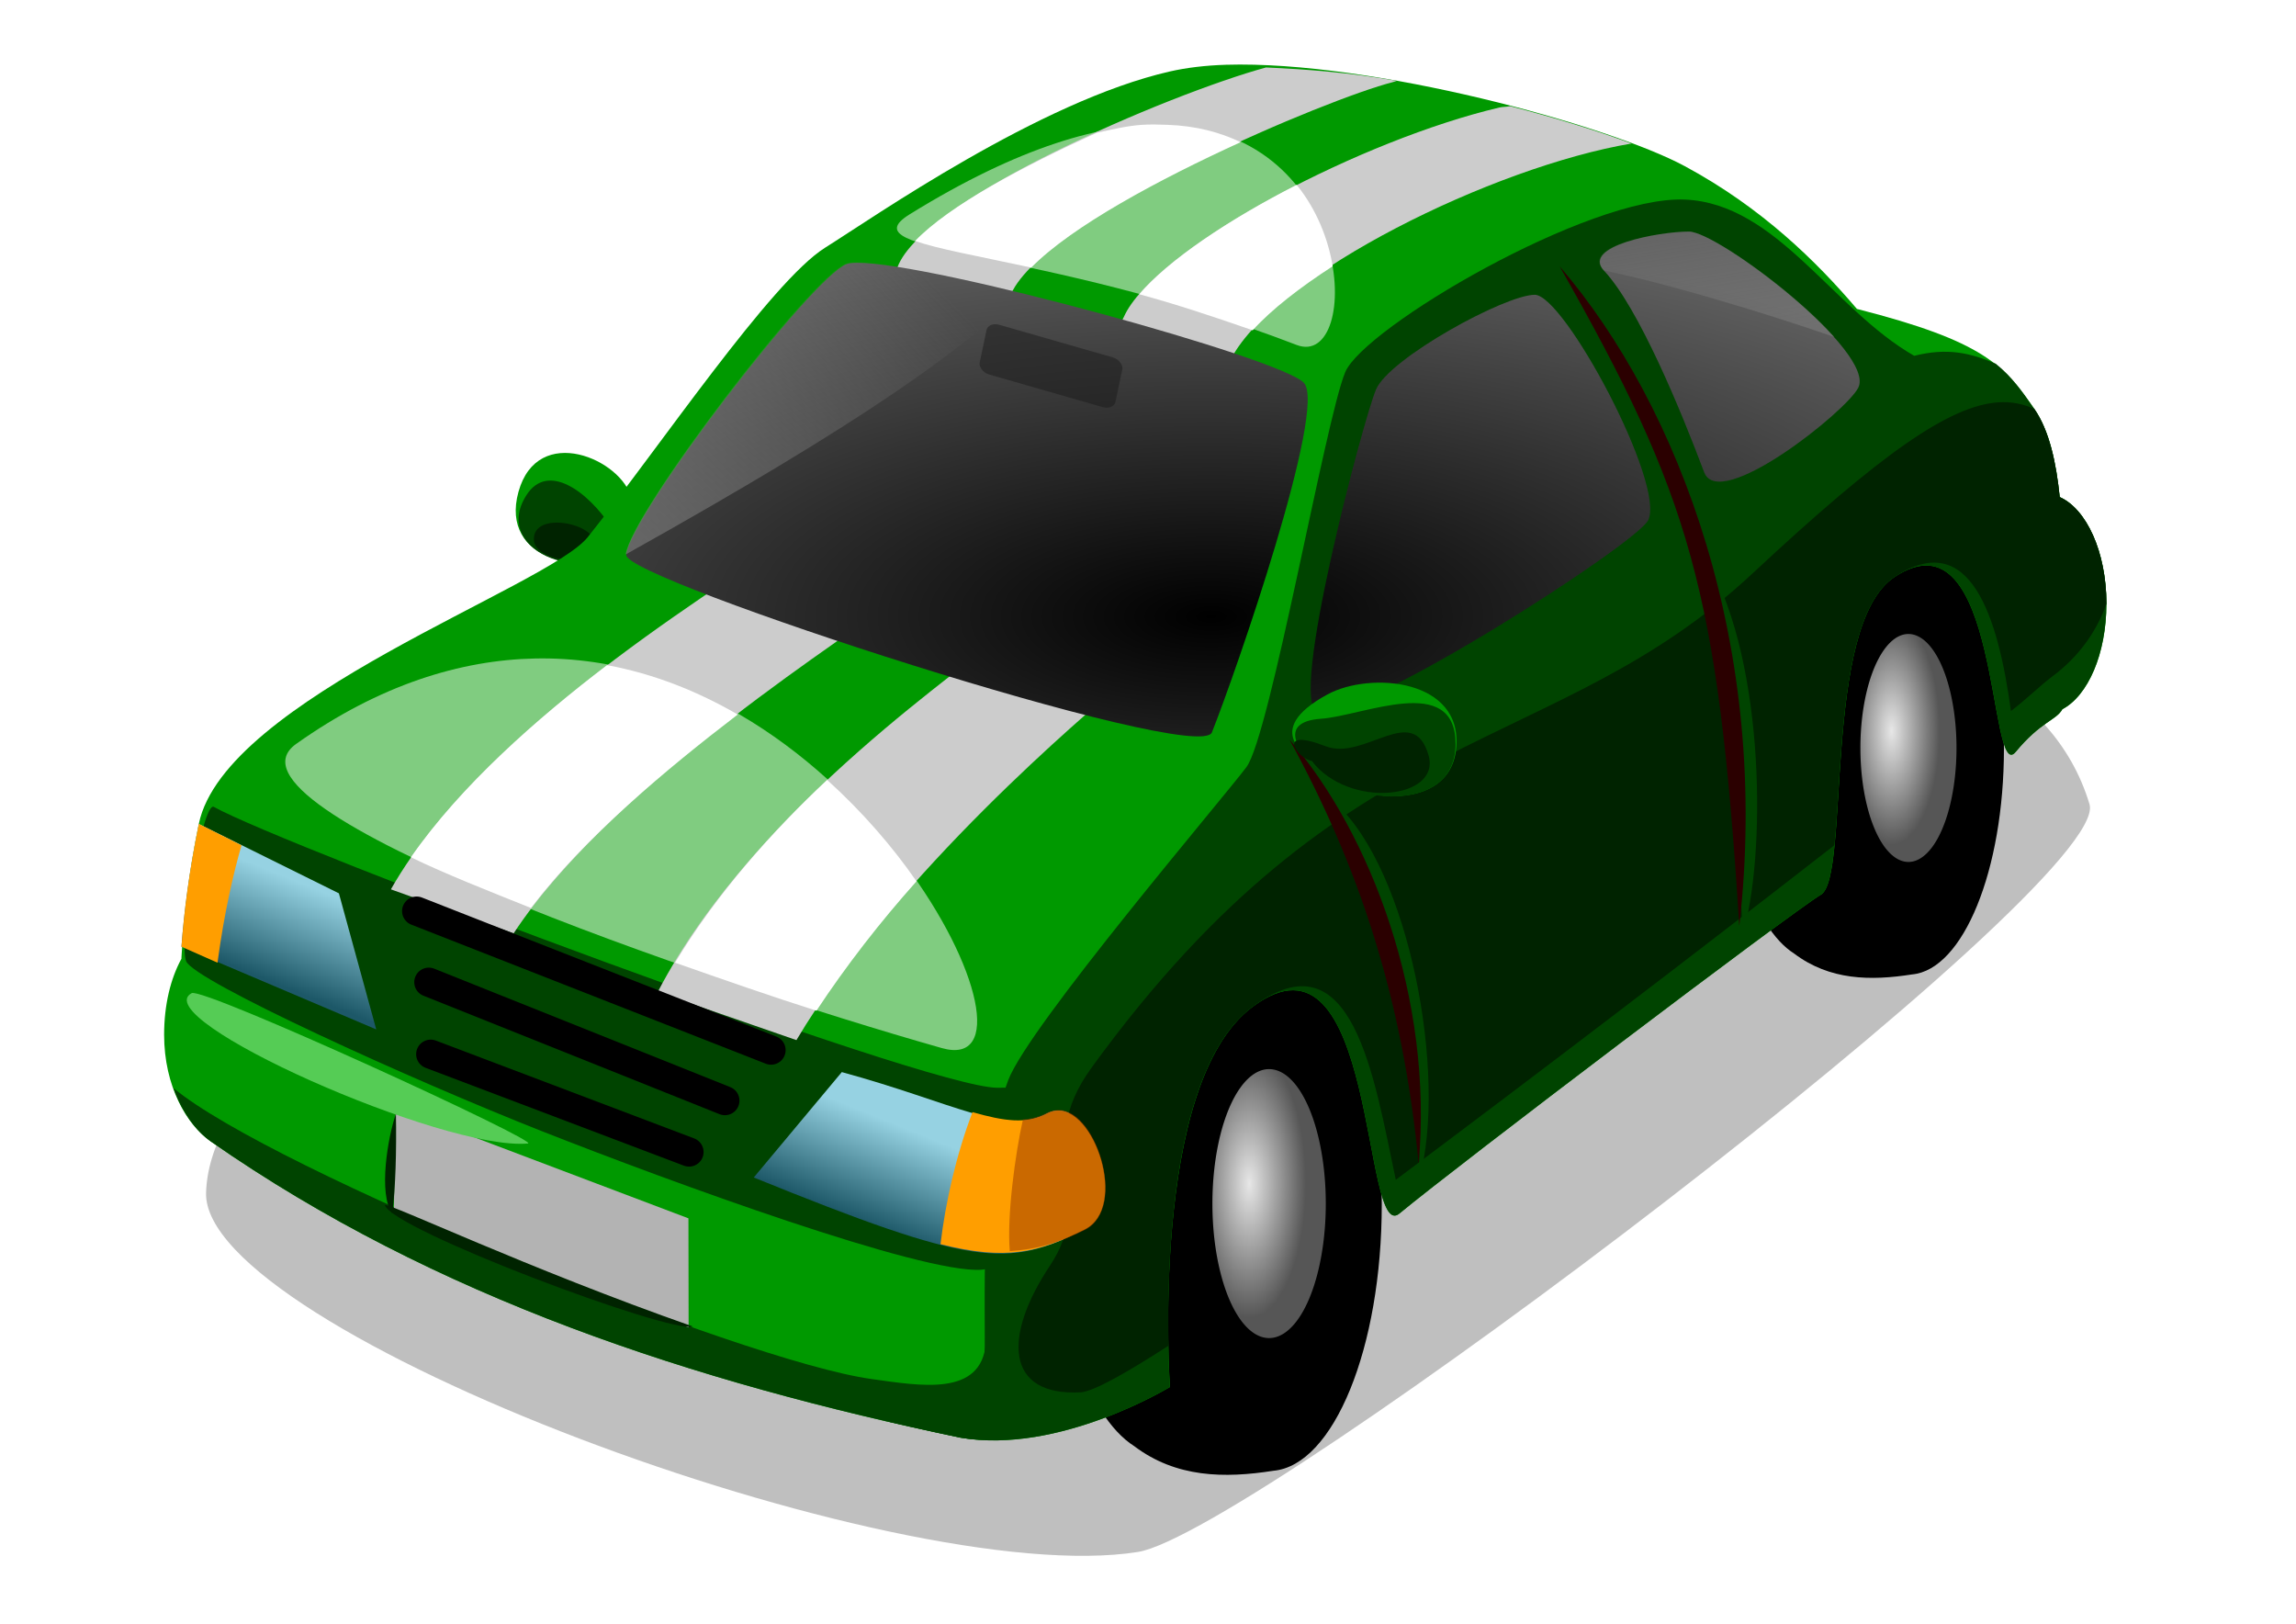 <svg xmlns="http://www.w3.org/2000/svg" xmlns:svg="http://www.w3.org/2000/svg" xmlns:xlink="http://www.w3.org/1999/xlink" id="svg2957" width="350.66" height="248" version="1.1" viewBox="0 0 1052.362 744.094"><title id="title3157">little green racing car</title><defs id="defs2959"><filter id="filter4210" color-interpolation-filters="sRGB"><feGaussianBlur id="feGaussianBlur4212" stdDeviation=".573"/></filter><radialGradient id="radialGradient2885" cx="22.682" cy="-15.034" r="3.243" gradientTransform="matrix(1,0,0,2.371,0,19.952)" gradientUnits="userSpaceOnUse" xlink:href="#radialGradient4401"/><radialGradient id="radialGradient4401" cx="22.682" cy="-15.034" r="3.243" gradientTransform="matrix(1,0,0,2.371,0,19.952)" gradientUnits="userSpaceOnUse"><stop id="stop3837-9-3" offset="0" stop-color="#e7e7e7"/><stop id="stop3839-5-9" offset="1" stop-color="#565656"/></radialGradient><radialGradient id="radialGradient2887" cx="22.682" cy="-15.034" r="3.243" gradientTransform="matrix(1,0,0,2.371,0,19.952)" gradientUnits="userSpaceOnUse" xlink:href="#radialGradient4401"/><radialGradient id="radialGradient2893" cx="22.682" cy="-15.034" r="3.243" gradientTransform="matrix(1,0,0,2.371,0,19.952)" gradientUnits="userSpaceOnUse"><stop id="stop2895" offset="0" stop-color="#e7e7e7"/><stop id="stop2897" offset="1" stop-color="#565656"/></radialGradient><linearGradient id="linearGradient2917" x1="11.685" x2="10.783" y1="33.647" y2="35.871" gradientTransform="matrix(19.566,0,0,19.566,-95.619,79.961)" gradientUnits="userSpaceOnUse" xlink:href="#linearGradient4405"/><linearGradient id="linearGradient4405" x1="11.685" x2="10.783" y1="33.647" y2="35.871" gradientTransform="matrix(1.043,0,0,1.043,-1.034,-1.279)" gradientUnits="userSpaceOnUse"><stop id="stop3898" offset="0" stop-color="#96d2e2"/><stop id="stop3900" offset="1" stop-color="#1d5868"/></linearGradient><radialGradient id="radialGradient2913" cx="25.501" cy="30.67" r="15.188" gradientTransform="matrix(29.116,-1.1338106e-6,4.5229347e-7,11.615,-339.169,200.348)" gradientUnits="userSpaceOnUse" xlink:href="#radialGradient4407"/><radialGradient id="radialGradient4407" cx="25.501" cy="30.67" r="15.188" gradientTransform="matrix(1.552,-6.0444263e-8,2.4112092e-8,0.619,-14.018,5.139)" gradientUnits="userSpaceOnUse"><stop id="stop3835" offset="0" stop-color="#000"/><stop id="stop3838" offset="1" stop-color="#5e5e5e"/></radialGradient><linearGradient id="linearGradient2905" x1="22.901" x2="21.304" y1="27.156" y2="16.709" gradientTransform="matrix(19.566,0,0,19.566,-95.619,79.961)" gradientUnits="userSpaceOnUse" xlink:href="#linearGradient4069"/><linearGradient id="linearGradient4069"><stop id="stop4071" offset="0" stop-color="#666"/><stop id="stop4073" offset="1" stop-color="#ababab" stop-opacity="0"/></linearGradient><linearGradient id="linearGradient2902" x1="9.65" x2="20.748" y1="29.287" y2="18.285" gradientTransform="matrix(19.566,0,0,19.566,-95.619,79.961)" gradientUnits="userSpaceOnUse" xlink:href="#linearGradient4069"/><linearGradient id="linearGradient2912"><stop id="stop2914" offset="0" stop-color="#666"/><stop id="stop2916" offset="1" stop-color="#ababab" stop-opacity="0"/></linearGradient><radialGradient id="radialGradient3145" cx="22.682" cy="-15.034" r="3.243" gradientTransform="matrix(1,0,0,2.371,0,19.952)" gradientUnits="userSpaceOnUse" xlink:href="#radialGradient4401"/><radialGradient id="radialGradient3147" cx="22.682" cy="-15.034" r="3.243" gradientTransform="matrix(1,0,0,2.371,0,19.952)" gradientUnits="userSpaceOnUse" xlink:href="#radialGradient4401"/><linearGradient id="linearGradient3149" x1="11.685" x2="10.783" y1="33.647" y2="35.871" gradientTransform="matrix(19.566,0,0,19.566,-95.619,79.961)" gradientUnits="userSpaceOnUse" xlink:href="#linearGradient4405"/><radialGradient id="radialGradient3151" cx="25.501" cy="30.67" r="15.188" gradientTransform="matrix(29.116,-1.1338106e-6,4.5229347e-7,11.615,-339.169,200.348)" gradientUnits="userSpaceOnUse" xlink:href="#radialGradient4407"/><linearGradient id="linearGradient3153" x1="22.901" x2="21.304" y1="27.156" y2="16.709" gradientTransform="matrix(19.566,0,0,19.566,-95.619,79.961)" gradientUnits="userSpaceOnUse" xlink:href="#linearGradient4069"/><linearGradient id="linearGradient3155" x1="9.65" x2="20.748" y1="29.287" y2="18.285" gradientTransform="matrix(19.566,0,0,19.566,-95.619,79.961)" gradientUnits="userSpaceOnUse" xlink:href="#linearGradient4069"/></defs><g id="layer1" transform="translate(0,-308.268)"><g id="g3104" transform="translate(151.895,34.129)"><path id="path4856-7" fill="#090" d="m 131.391,525.191 c -14.519,13.473 -54.467,6.046 -45.646,-25.747 8.822,-31.793 47.57,-14.892 51.868,3.143 -2.893,12.167 -5.581,12.756 -6.222,22.605 z"/><path id="path4856-7-1" fill="#040" d="m 131.391,525.191 c -15.597,16.706 -57.979,1.242 -42.087,-24.085 9.722,-15.493 28.094,-2.042 39.129,14.646 -2.893,12.167 3.598,-0.409 2.957,9.439 z"/><path id="path4240" fill="#000" d="m 4.902,37.413 c -0.088,2.787 13.92,8.038 18.822,7.254 2.332,-0.373 19.696,-13.492 19.214,-15.097 -2.94,-9.803 -37.8,0.368 -38.036,7.843 z" filter="url(#filter4210)" opacity=".5" transform="matrix(22.696,0,0,22.696,-168.698,-28.511)"/><g id="g4096-3" fill-rule="nonzero" transform="matrix(19.237,0,0,19.237,202.461,-11.276)"><path id="path4039-2-9-0" fill="#000" d="m 24.917,26.947 c -1.256,0 -2.279,2.423 -2.279,5.402 0,2.496 0.72,4.584 1.69,5.2 0.845,0.637 1.816,0.652 2.811,0.496 1.215,-0.112 2.187,-2.476 2.187,-5.384 0,-2.979 -1.022,-5.402 -2.279,-5.402 -0.942,0.537 -1.226,0.188 -2.131,-0.312 z" color="#000" enable-background="accumulate"/><path id="path4039-1" fill="url(#radialGradient3145)" d="m 27.058,-14.548 a 3.243,7.691 0 1 1 -6.487,0 3.243,7.691 0 1 1 6.487,0 z" color="#000" enable-background="accumulate" transform="matrix(0.353,0,0,0.353,18.644,37.786)"/></g><g id="g4096" fill-rule="nonzero" transform="matrix(22.696,0,0,22.696,-184.15,84.585)"><path id="path4039-2-9" fill="#000" d="m 24.917,26.947 c -1.256,0 -2.279,2.423 -2.279,5.402 0,2.496 0.72,4.584 1.69,5.2 0.845,0.637 1.816,0.652 2.811,0.496 1.215,-0.112 2.187,-2.476 2.187,-5.384 0,-2.979 -1.022,-5.402 -2.279,-5.402 -0.942,0.537 -1.226,0.188 -2.131,-0.312 z" color="#000" enable-background="accumulate"/><path id="path4039" fill="url(#radialGradient3147)" d="m 27.058,-14.548 a 3.243,7.691 0 1 1 -6.487,0 3.243,7.691 0 1 1 6.487,0 z" color="#000" enable-background="accumulate" transform="matrix(0.353,0,0,0.353,18.644,37.786)"/></g><path id="path4856-7-1-3" fill="#002300" d="m 119.911,525.041 c -5.31,10.076 -26.593,4.821 -27.1,-3.336 -0.916,-14.797 32.479,-6.873 27.1,3.336 z"/><path id="path4146" fill="#090" fill-rule="nonzero" d="m 410.022,303.735 c -9.522,0.288 -18.216,1.361 -25.68,3.057 -59.714,13.571 -136.31,67.18 -158.024,80.751 -24.896,15.56 -76.262,91.966 -108.834,132.679 -18.262,22.827 -166.486,74.017 -178.261,131.414 -4.929,24.027 -6.917,43.974 -7.948,61.144 -0.012,0.193 0.011,0.421 0,0.612 -4.978,9.093 -7.948,21.161 -7.948,34.85 0,23.635 10.341,41.209 21.399,48.913 103.03,71.774 222.019,110.383 343.627,135.736 45.224,7.786 95.994,-23.234 95.994,-23.234 0,0 -9.862,-138.738 37.908,-174.256 57.199,-42.528 50.007,109.066 67.257,94.771 26.764,-22.179 179.639,-137.987 193.207,-146.13 13.571,-8.143 0.283,-123.289 33.629,-145.519 48.857,-32.571 42.933,95.517 55.64,80.096 11.467,-13.917 18.588,-14.451 21.399,-19.566 11.739,-6.192 20.178,-25.423 20.178,-48.302 0,-23.635 -9.062,-43.425 -21.399,-48.913 -1.613,-15.62 -4.711,-30.36 -11.617,-40.354 -13.806,-19.977 -23.054,-31.026 -81.334,-45.863 -18.589,-21.816 -43.593,-46.407 -78.877,-65.409 -35.04,-18.889 -143.667,-48.489 -210.333,-46.482 z" color="#000" enable-background="accumulate"/><path id="path4087" fill="#80cc80" d="m 383.123,331.253 c -29.195,-0.983 -67.784,9.896 -118.004,40.966 -30.063,18.598 58.461,14.249 177.313,59.92 29.964,11.514 28.276,-97.937 -59.309,-100.886 z M 93.313,575.819 c -33.963,0.695 -71.171,11.969 -109.445,39.131 C -57.747,644.483 171.015,723.534 279.793,754.355 335.647,770.18 240.478,572.805 93.309,575.819 z"/><path id="path4146-1" fill="#040" fill-rule="nonzero" d="m 620.355,365.505 c -44.061,-1.881 -147.186,58.733 -155.685,79.129 -9.065,21.755 -34.41,166.477 -45.287,180.982 -10.878,14.504 -99.742,118.646 -109.169,143.451 -13.784,36.268 -10.111,109.271 -10.857,127.07 -0.636,15.163 -13.73,27.919 -44.023,29.433 11.02,2.544 21.943,5.028 33.018,7.337 45.224,7.786 95.994,-23.234 95.994,-23.234 0,0 -9.862,-138.737 37.908,-174.256 57.199,-42.528 50.007,109.066 67.257,94.771 26.764,-22.179 179.639,-137.987 193.207,-146.13 13.571,-8.143 0.283,-123.289 33.629,-145.518 48.857,-32.571 42.933,95.517 55.64,80.096 11.467,-13.917 18.588,-14.452 21.399,-19.567 11.739,-6.192 20.178,-25.423 20.178,-48.302 0,-23.635 -9.062,-43.425 -21.399,-48.913 -1.613,-15.62 -4.711,-30.36 -11.617,-40.354 -5.497,-7.956 -10.294,-14.861 -17.731,-20.787 -11.758,-4.956 -22.119,-7.41 -37.34,-3.605 -37.415,-21.384 -62.897,-69.798 -105.123,-71.601 z" color="#000" enable-background="accumulate"/><path id="path3904" fill="#040" d="m 335.89,758.034 c -19.943,5.439 0.474,14.84 -30.821,14.504 -33.462,-0.359 -326.351,-110.595 -358.971,-128.724 -5.012,-2.784 -16.317,61.642 -12.691,70.708 3.626,9.065 103.343,54.39 163.174,77.96 59.83,23.569 174.051,65.268 201.254,63.456 27.195,-1.813 72.522,-97.903 38.073,-97.903 z"/><path id="path3853" fill="none" stroke="#000" stroke-linecap="round" stroke-linejoin="miter" stroke-width="13.345" d="M 45.512,757.152 163.919,801.997"/><path id="path3853-5" fill="none" stroke="#000" stroke-linecap="round" stroke-linejoin="miter" stroke-width="13.345" d="M 44.647,724.157 180.359,778.442"/><path id="path4170-9" fill="url(#linearGradient3149)" d="m -60.768,651.639 c -4.484,21.859 -6.755,40.099 -7.948,56.251 L 20.552,745.8 3.432,683.43 -60.769,651.635 z m 294.706,113.726 -40.354,48.302 c 100.635,40.812 116.07,41.506 151.634,23.845 21.585,-10.719 2.042,-63.456 -17.12,-53.194 -19.161,10.263 -42.243,-4.795 -94.159,-18.955 z"/><path id="path4487" fill="#ccc" d="m 428.367,304.973 c -44.008,11.978 -160.504,61.376 -169.366,92.936 -4.252,15.147 -51.532,118.698 -56.251,126.565 -4.72,7.866 -130.259,77.305 -175.479,157.137 l 56.251,20.178 C 129.311,632.04 243.971,561.169 256.555,550.156 c 12.586,-11.013 44.184,-125.005 56.863,-144.907 22.506,-35.331 143.142,-85.921 173.033,-93.548 0.731,-0.193 1.235,-0.386 1.834,-0.612 -20.746,-3.695 -41.399,-5.327 -59.913,-6.115 z m 111.891,17.731 c -1.643,0.373 -3.394,0.259 -4.891,0.612 -62.689,14.773 -151.966,61.46 -170.589,92.936 -8.011,13.54 -56.422,143.155 -61.143,151.022 -4.72,7.866 -108.858,74.332 -154.08,161.416 l 63.588,22.011 c 45.788,-77.001 134.768,-151.015 147.353,-162.027 12.586,-11.013 40.864,-129.589 51.971,-150.411 20.761,-38.917 120.163,-87.787 183.428,-98.44 -15.409,-5.736 -34.719,-11.731 -55.64,-17.12 z"/><path id="path3807" fill="url(#radialGradient3151)" d="m 622.193,380.174 c -13.571,0 -49.521,6.597 -38.859,17.965 15.75,16.794 35.263,64.094 45.858,92.325 6.942,18.5 65.225,-27.897 70.654,-38.754 8.143,-16.285 -64.079,-71.537 -77.65,-71.537 z M 240.938,394.47 c -2.29,0.014 -3.801,0.174 -4.891,0.612 -16.068,6.371 -98.25,113.977 -100.886,133.29 -1.513,11.088 262.292,96.648 268.408,81.32 10.857,-27.143 52.879,-148.524 42.189,-160.193 -10.326,-11.273 -170.48,-55.235 -204.837,-55.028 z m 310.613,14.674 c -13.571,0 -66.681,29.06 -72.76,43.411 -5.964,14.08 -40.21,143.551 -26.903,147.353 19,5.428 146.205,-76.578 151.634,-87.435 8.143,-16.285 -38.399,-103.33 -51.971,-103.33 z"/><path id="path4146-0" fill="#040" fill-rule="nonzero" d="m -72.385,772.702 c 4.027,11.193 10.369,19.754 17.12,24.457 103.03,71.774 222.019,110.383 343.627,135.736 9.289,1.599 18.857,1.07 28.126,0 -2.701,-29.593 -14.867,-63.451 -16.508,-43.411 -2.027,24.753 -29.868,19.664 -52.582,16.508 -59.313,-8.235 -274.729,-95.853 -319.767,-133.294 z" color="#000" enable-background="accumulate"/><path id="path3956" fill="#b3b3b3" d="m 29.479,781.613 -0.893,48.116 135.142,52.661 -0.085,-50.013 -134.164,-50.765 z"/><path id="path3853-5-7" fill="none" stroke="#000" stroke-linecap="round" stroke-linejoin="miter" stroke-width="13.345" d="M 39.063,691.574 201.52,755.299"/><path id="path3958" fill="#002300" d="m 764.041,458.432 c -22.346,1.498 -53.665,23.344 -112.503,78.262 -91.332,85.247 -185.911,64.9 -303.26,226.84 -27.264,37.624 2.906,57.766 -18.851,90.401 -21.756,32.635 -20.489,59.989 13.959,58.175 5.852,-0.307 21.343,-9.101 40.354,-21.399 -0.877,-38.079 1.034,-127.43 38.519,-155.303 45.844,-34.085 55.595,32.093 65.598,79.309 66.09,-49.444 135.142,-102.04 200.991,-153.292 3.638,-36.679 2.342,-106.116 27.514,-122.897 35.004,-23.337 47.679,18.97 53.443,61.361 7.36,-5.616 13.094,-11.455 19.317,-16.115 11.573,-8.666 19.852,-20.05 24.457,-33.018 0,-0.209 9.6e-4,-0.404 0,-0.612 -0.158,-23.359 -9.171,-42.862 -21.399,-48.302 -1.613,-15.62 -4.711,-30.36 -11.617,-40.354 -4.992,-2.308 -10.519,-3.459 -16.509,-3.057 l -0.016,-5.9e-4 z"/><path id="path3867" fill="#ff9e00" d="m -60.768,651.639 c -4.484,21.859 -6.755,40.099 -7.948,56.251 l 16.509,7.337 c 3.183,-23.654 7.531,-41.811 11.005,-53.798 l -19.565,-9.792 z m 392.529,131.456 c -1.19,0.174 -2.471,0.581 -3.668,1.222 -9.451,5.062 -19.893,3.5 -34.241,-0.612 -7.365,19.133 -12.411,41.359 -14.674,60.532 29.949,7.494 44.573,3.932 66.034,-6.726 20.236,-10.049 4.406,-57.039 -13.451,-54.417 z"/><path id="path4083" fill="url(#linearGradient3153)" d="m 622.193,380.174 c -13.571,0 -49.793,6.363 -39.131,17.731 33.143,7.088 73.439,19.476 105.776,30.572 -19.351,-21.795 -57.174,-48.302 -66.645,-48.302 z"/><path id="path4081" fill="url(#linearGradient3155)" d="m 240.656,394.242 c -2.29,0.014 -3.801,0.174 -4.891,0.612 -16.067,6.371 -98.25,113.977 -100.886,133.29 111.49,-62.303 150.825,-91.691 181.975,-119.884 -33.34,-8.125 -63.447,-14.095 -76.199,-14.018 z"/><path id="path4087-7" fill="#5c5" d="m -64.037,729.184 c 5.315,-2.867 160.521,68.315 154.108,68.896 -38.859,3.521 -175.432,-57.394 -154.108,-68.896 z"/><path id="path4487-2" fill="#fff" d="m 371.512,331.253 c -6.59,0.44 -13.335,2.028 -20.788,3.669 -33.719,15.362 -67.544,33.271 -83.154,49.525 9.702,3.555 28.137,6.83 53.194,12.229 18.74,-19.084 58.917,-40.56 95.994,-57.474 -9.496,-4.52 -20.401,-7.503 -33.629,-7.949 -3.649,-0.116 -7.67,-0.265 -11.617,0 z m 70.926,27.514 c -31.393,16.013 -58.666,34.387 -72.149,50.136 16.206,4.362 33.59,10.107 51.971,16.509 8.804,-9.707 21.894,-19.773 36.685,-29.349 -2.061,-12.306 -7.198,-25.794 -16.508,-37.296 z M 126.328,578.873 c -31.962,24.352 -66.926,55.039 -89.879,88.046 16.118,7.785 35.128,15.276 55.028,23.233 C 115.968,657.913 153.284,626.721 186.249,601.495 167.92,590.889 147.938,582.855 126.328,578.873 z m 100.886,52.582 c -24.931,23.387 -50.613,52.057 -69.703,83.765 22.313,7.841 43.927,15.382 64.811,22.011 13.66,-20.686 29.277,-40.768 45.858,-59.309 -10.851,-15.691 -24.68,-31.712 -40.965,-46.469 z"/><path id="path4788-9-3" fill="#040" d="m 631.141,532.244 c 8.602,48.943 12.823,110.925 15.738,169.848 10.495,-34.364 10.674,-123.322 -15.738,-169.848 z"/><path id="path4788" fill="#2b0000" d="m 562.972,396.116 c 59.878,105.575 72.677,148.116 82.323,302.268 14.588,-126.884 -27.417,-238.427 -82.323,-302.268 z"/><path id="path4788-9-3-1" fill="#040" d="m 460.199,642.147 c 22.178,56.182 39.975,119.976 38.366,172.562 13.21,-47.94 -4.712,-142.33 -38.366,-172.562 z"/><path id="path4788-9" fill="#2b0000" d="m 439.153,612.997 c 31.228,57.088 51.74,117.26 59.181,194.276 6.874,-75.092 -21.907,-151.38 -59.181,-194.276 z"/><path id="path4856" fill="#090" d="m 449.301,622.751 c 10.736,17.894 62.629,26.841 66.208,-5.368 3.579,-32.209 -39.367,-35.788 -59.05,-25.051 -31.3,17.073 -7.158,28.63 -7.158,30.42 z"/><path id="path4856-72" fill="#040" d="m 449.301,622.751 c 9.009,18.326 66.146,27.767 65.959,-7.959 -0.17,-32.406 -42.147,-12.732 -61.764,-11.351 -20.152,1.419 -9.377,15.793 -4.195,19.309 z"/><path id="path4856-5" fill="#002300" d="m 449.301,622.751 c 17.213,22.211 59.151,17.428 53.616,-2.406 -6.961,-24.942 -29.394,2.605 -47.199,-4.313 -23.005,-8.938 -13.326,5.361 -6.417,6.718 z"/><rect id="rect4968" width="64.786" height="23.239" x="382.145" y="322.75" fill="#1a1a1a" fill-rule="nonzero" color="#000" enable-background="accumulate" opacity=".5" rx="5.27" ry="3.939" transform="matrix(0.961,0.276,-0.205,0.979,0,0)"/><path id="path4788-9-2" fill="#002300" d="m 29.577,784.445 c -3.665,10.564 -8.204,36.737 -1.658,45.764 1.481,-12.198 1.963,-28.39 1.658,-45.764 z"/><path id="path4788-9-2-3" fill="#002300" d="m 24.484,826.294 c 3.454,11.343 130.561,58.955 141.214,55.661 C 89.31,855.149 26.714,825.324 24.482,826.3 z"/><path id="path2935" fill="#963500" fill-opacity="1" fill-rule="nonzero" stroke="none" stroke-width="6" d="m 332.057,782.844 c -1.19,0.174 -3.027,0.566 -4.224,1.207 -3.447,1.846 -7.01,2.736 -10.862,3.017 -3.558,15.781 -7.402,44.28 -6.035,60.345 11.75,-0.78 22.277,-3.636 34.397,-9.655 20.236,-10.05 4.581,-57.537 -13.276,-54.914 z" color="#000" display="inline" enable-background="accumulate" opacity=".5" overflow="visible" visibility="visible" style="marker:none"/></g></g></svg>